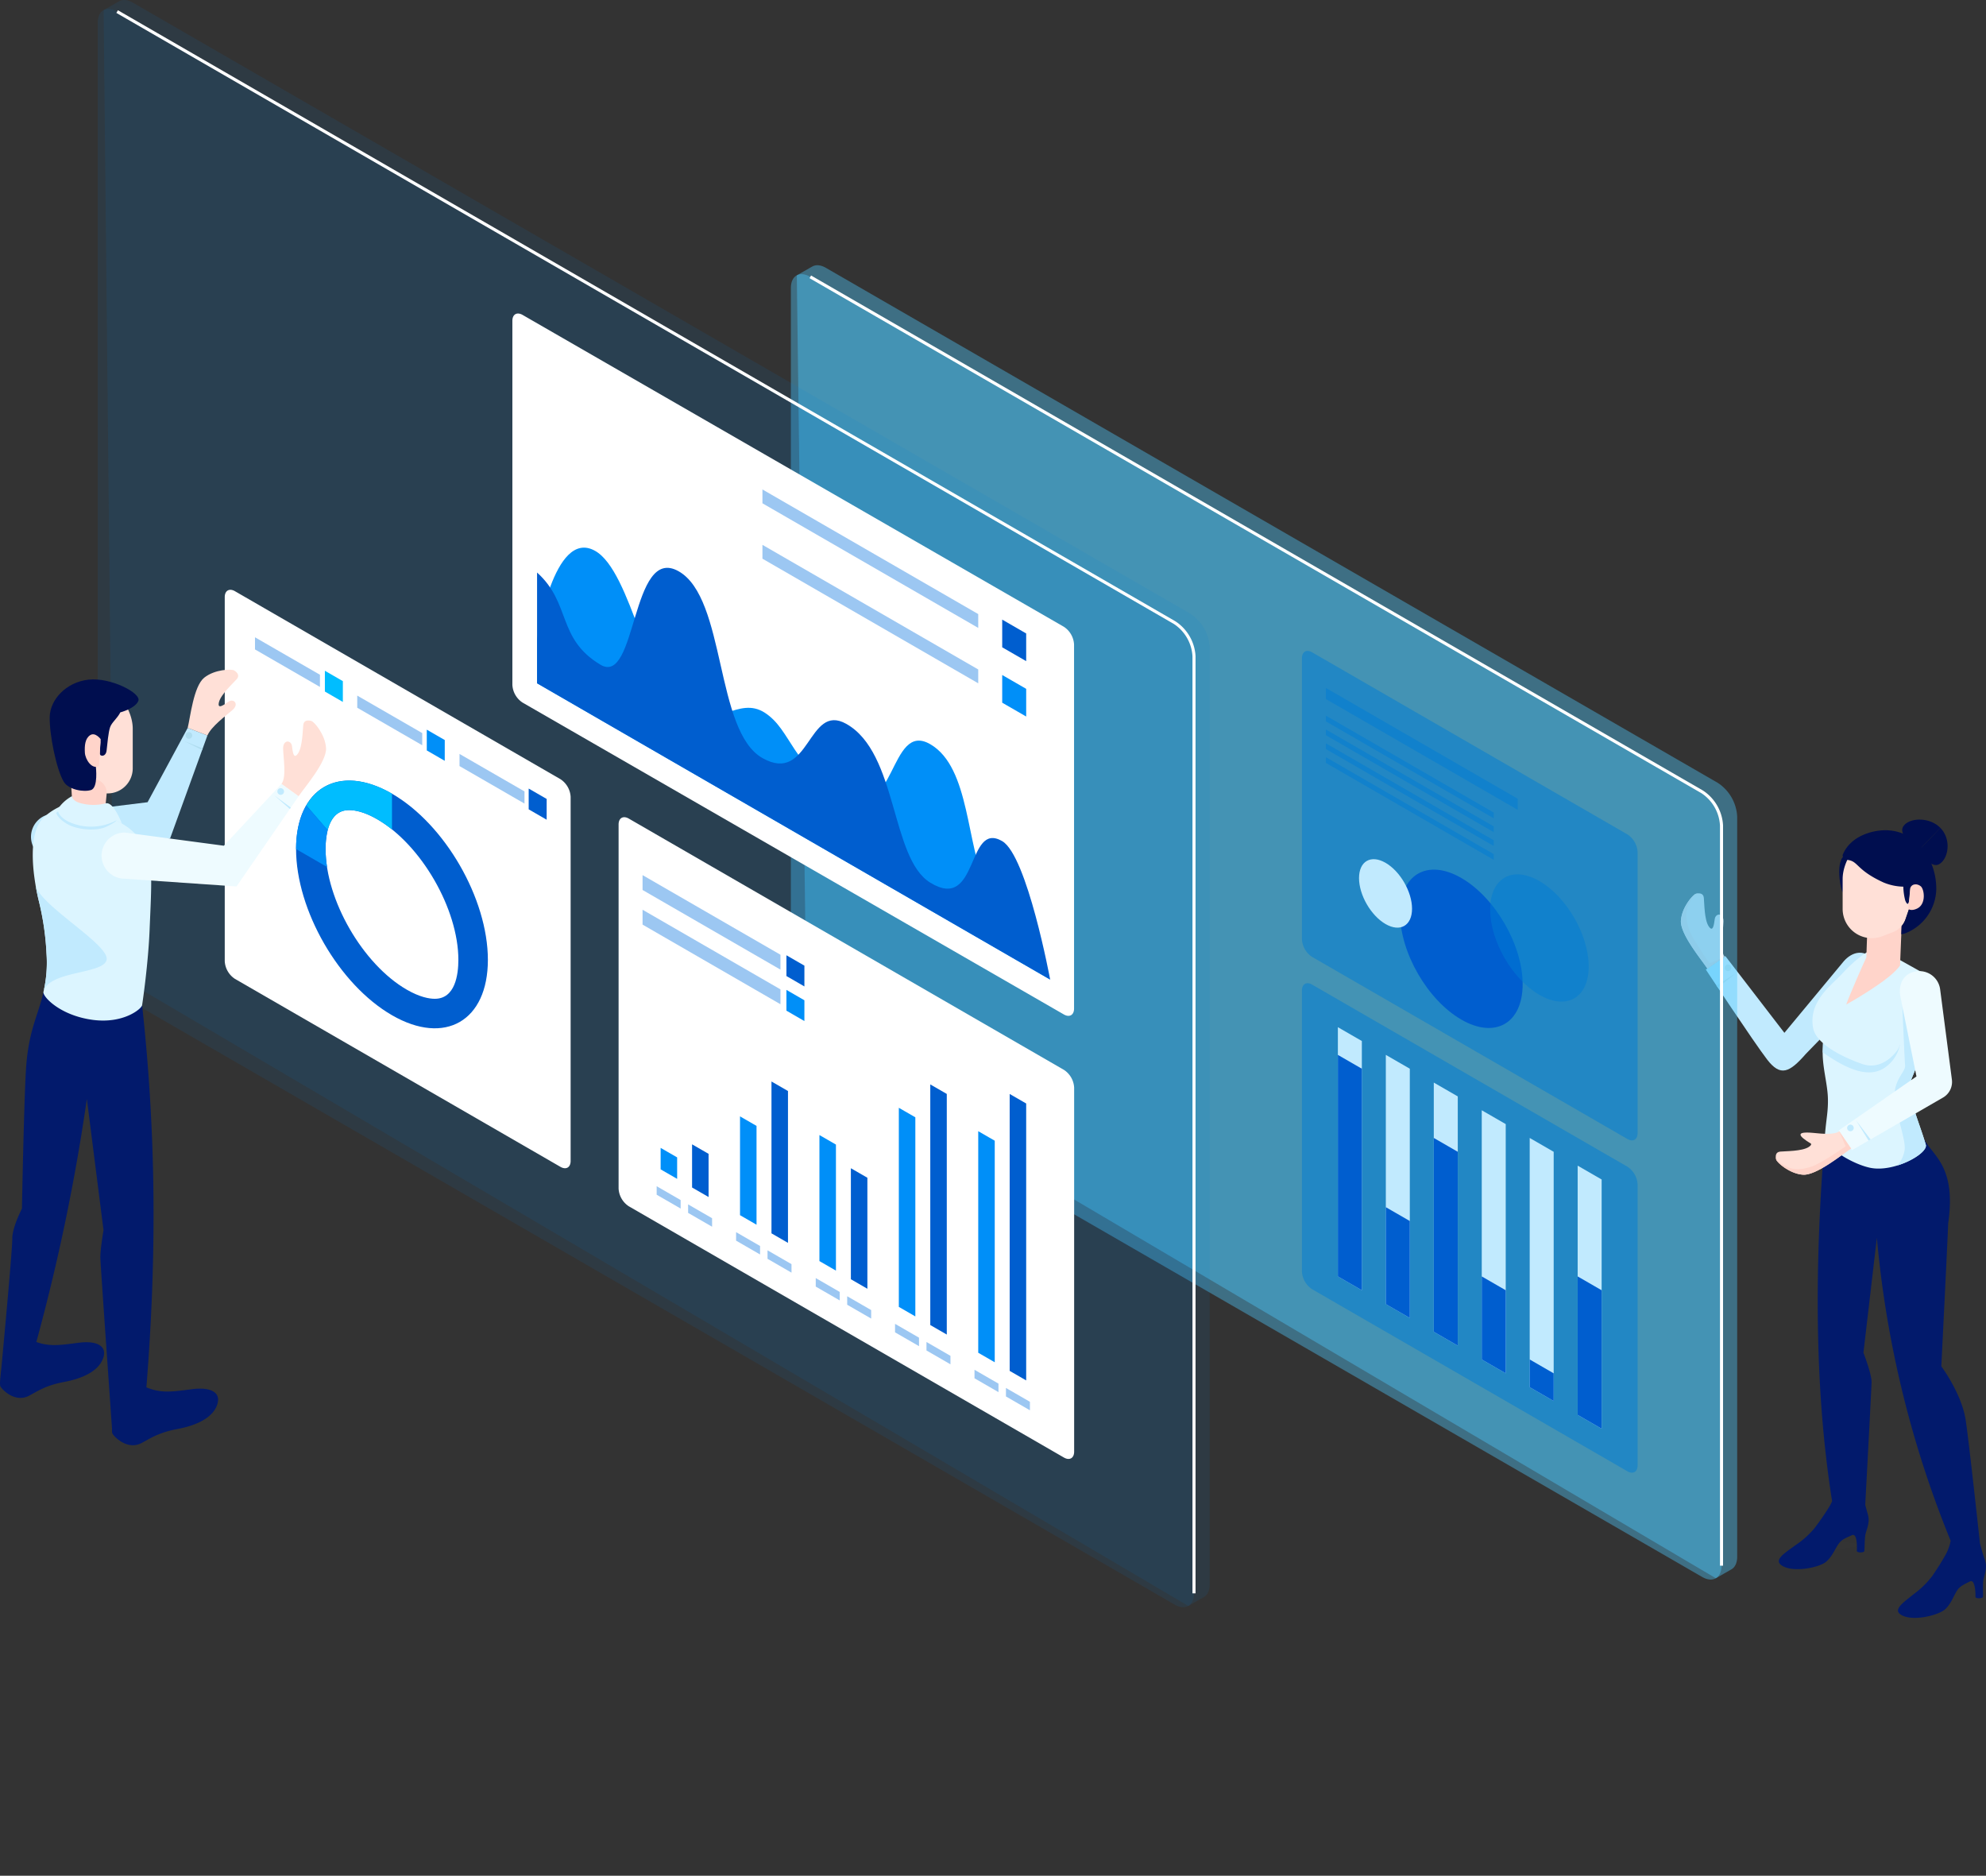 <svg xmlns="http://www.w3.org/2000/svg" xmlns:xlink="http://www.w3.org/1999/xlink" width="818.246" height="772.643" viewBox="0 0 818.246 772.643">
  <rect x="0" y="0" width="818.246" height="772.643" fill="#333333" stroke="none"/>
  <defs>
    <linearGradient id="linear-gradient" x1="-0.861" y1="-0.067" x2="-0.475" y2="0.708" gradientUnits="objectBoundingBox">
      <stop offset="0" stop-color="#0633a6" stop-opacity="0.6"/>
      <stop offset="0.035" stop-color="#1842ac" stop-opacity="0.557"/>
      <stop offset="0.214" stop-color="#6b85ca" stop-opacity="0.357"/>
      <stop offset="0.398" stop-color="#acbbe1" stop-opacity="0.2"/>
      <stop offset="0.587" stop-color="#dae1f1" stop-opacity="0.086"/>
      <stop offset="0.784" stop-color="#f5f7fb" stop-opacity="0.024"/>
      <stop offset="1" stop-color="#fff" stop-opacity="0"/>
    </linearGradient>
  </defs>
  <g id="Group_1822" data-name="Group 1822" transform="translate(-378.867 -107.198)">
    <g id="Group_1766" data-name="Group 1766" transform="translate(712.444 444.795)">
      <path id="Path_1807" data-name="Path 1807" d="M945,390.164c4.382,3.249-52.381,57.179-132.82,115.641l-350.684,0S868.647,368.274,886,368.413c12.208.1,9.993,3.818,9.993,3.818S741.26,467.007,747.578,470.725s165.9-78.582,165.9-78.582C926.346,389.223,939.068,386.443,945,390.164Z" transform="translate(-461.497 -70.762)" fill="url(#linear-gradient)" style="mix-blend-mode: multiply;isolation: isolate"/>
      <g id="Group_1765" data-name="Group 1765" transform="translate(358.955 0)">
        <g id="Group_1762" data-name="Group 1762">
          <g id="Group_1758" data-name="Group 1758" transform="translate(0 30.396)">
            <path id="Path_1808" data-name="Path 1808" d="M621.377,269.943,645.7,301.56l24.479-29.5c3.429-3.923,8.186-4.9,11.727-1.07,2.763,2.986,3.205,7.4-.224,11.323l-27.157,27.938c-6.753,7.729-10.433,9.453-15.907,2.352s-25.289-37.1-25.289-37.1Z" transform="translate(-603.048 -244.119)" fill="#c1eafe"/>
            <path id="Path_1809" data-name="Path 1809" d="M615.118,277.02l7.833-4.923-7.235,5.821Z" transform="translate(-600.483 -239.072)" fill="#afddef"/>
            <path id="Path_1810" data-name="Path 1810" d="M616.811,272.76a1.357,1.357,0,1,0,.239-1.9A1.356,1.356,0,0,0,616.811,272.76Z" transform="translate(-598.468 -241.258)" fill="#afddef"/>
            <g id="Group_1757" data-name="Group 1757">
              <path id="Path_1811" data-name="Path 1811" d="M620.034,289.516c-2.435-3.687-11.3-14.219-10.922-19.781s4.988-10.727,6.148-11.036,3.078-.474,3.3,1.637.17,9.034,2.009,11.763,2.177-.961,2.493-3.047c.382-2.524,3.718-2.607,3.6,1.109s-1.639,11.778.462,14.416Z" transform="translate(-609.1 -258.517)" fill="#ffe0d7"/>
              <path id="Path_1812" data-name="Path 1812" d="M615.26,258.692a4.4,4.4,0,0,1,1.712-.136c-1.318-.126-2.692.839-4.375,4.032-1.719,3.259-1.515,6.649-.041,10.849s8.373,13.823,8.373,13.823l6.2-2.69-7.091,4.939c-2.435-3.687-11.3-14.219-10.922-19.781S614.1,259,615.26,258.692Z" transform="translate(-609.1 -258.511)" fill="#ffd4ca"/>
            </g>
          </g>
          <g id="Group_1759" data-name="Group 1759" transform="translate(40.357 52.481)">
            <path id="Path_1813" data-name="Path 1813" d="M625.7,475.929a.3.3,0,0,1,0-.046,1.609,1.609,0,0,1,.046-.586c.012-.051.022-.1.039-.151a2.837,2.837,0,0,1,.306-.642c.015-.024.039-.051.056-.078a5.813,5.813,0,0,1,.491-.622c.044-.049.087-.1.134-.146.219-.234.462-.472.737-.715l.092-.08c.267-.233.559-.474.868-.72l.136-.107c1.177-.922,2.61-1.919,4.115-3.011a36.617,36.617,0,0,0,7.675-6.9c2.544-3.329,4.536-6.328,5.963-8.631a19.248,19.248,0,0,0,1.286-2.5c-7.145-45.073-7.388-95.552-3.064-149l39.888-3.054c1.916,9.117,14.864,10.978,11.007,37.621-.416,10.936-2.857,59.1-2.826,58.908,0,0,7.894,10.557,9.878,21.209,1.094,5.883,6.024,51.6,6.024,51.6a73.322,73.322,0,0,0,2.147,7.242,2.534,2.534,0,0,1,.085.447l0,0c.691,2.181-.168,4.852-.7,6.911s-.065,7.208-.328,7.67-2.573.725-3.035,0c0,0,.185-7.262-2.118-6.566h0c-1.963.987-3.925,1.855-5.005,3.2-1.712,2.13-2.636,5.851-5.4,8.371s-13.9,5.3-18.438,2.057a2.9,2.9,0,0,1-.589-.557c-.037-.046-.07-.092-.1-.139a1.631,1.631,0,0,1-.265-.584c0-.017,0-.032,0-.046a1.661,1.661,0,0,1,.019-.589c.01-.051.019-.1.034-.151a2.768,2.768,0,0,1,.275-.657c.017-.027.036-.053.053-.08a6.077,6.077,0,0,1,.462-.642c.044-.051.085-.1.129-.156.209-.243.44-.489.7-.744l.095-.09q.383-.365.829-.752l.134-.114c1.136-.975,2.524-2.038,3.981-3.2a36.6,36.6,0,0,0,7.352-7.232c2.393-3.439,4.251-6.525,5.574-8.889a19.263,19.263,0,0,0,2.045-5.669,431.821,431.821,0,0,1-30.4-124.824l-5.53,47.344s3.434,8.932,3.354,12.138-2.609,50.515-2.612,50.525c.447,1.812.931,3.424,1.162,4.251a2.373,2.373,0,0,1,.066.45l0,0c.593,2.208-.384,4.84-1,6.875s-.389,7.2-.674,7.646-2.6.61-3.03-.134c0,0,.508-7.247-1.821-6.656h0c-2,.9-4.005,1.678-5.141,2.972-1.807,2.053-2.894,5.73-5.769,8.12s-14.122,4.672-18.512,1.233a2.785,2.785,0,0,1-.562-.584,1.692,1.692,0,0,1-.1-.141A1.664,1.664,0,0,1,625.7,475.929Z" transform="translate(-625.695 -222.728)" fill="#021a6c"/>
            <path id="Path_1814" data-name="Path 1814" d="M665.145,273.064l8.439,4.718a9.628,9.628,0,0,1,4.827,8.31c.02,7.4-2.415,20.9-8.546,35.5-2.656,6.325,2.743,17.065,5.742,27.456,1.051,3.641-13.256,11.641-23.1,9.465-7.04-1.559-16.559-7.381-18.563-11.654.452-7.8,1.522-11.141,1.33-17.111-.207-6.357-2.571-13.485-2.091-20.639.732-18.276.365-22.074,7.393-29.878,9.027-10.024,15.1-11.634,15.1-11.634Z" transform="translate(-615.058 -267.599)" fill="#dcf5ff"/>
            <path id="Path_1815" data-name="Path 1815" d="M633.135,287.669c9.686,6.809,18.956,10.98,25.712,6.192a14.686,14.686,0,0,0,6.058-9.27l-31.663-.7Z" transform="translate(-615.042 -244.269)" fill="#c1eafe"/>
            <path id="Path_1816" data-name="Path 1816" d="M639.775,275.559c-5.37,5.192-9.487,10.861-8.127,18.475s15.022,13.093,20.255,14.92c6.318,2.206,11.656-1.739,14.509-5.72,2.315-3.229,3.161-15.549,3.161-15.549l-26.5-15.3Z" transform="translate(-617.547 -260.749)" fill="#dcf5ff"/>
            <path id="Path_1817" data-name="Path 1817" d="M658.155,338.162c.671,2.325-4.917,6.42-11.605,8.516l-.039-.012a12.692,12.692,0,0,0,2.955-6.61c.311-3.7-2.272-10.391-3.876-19.309s4.28-12.305,4.042-15.2-1.136-24.389-1.136-24.389l4.6,18.315s7.558-19.005,7.867-24.273c.02,7.4-2.415,20.9-8.546,35.5C649.758,317.032,655.157,327.773,658.155,338.162Z" transform="translate(-597.606 -256.711)" fill="#c1eafe"/>
          </g>
          <g id="Group_1761" data-name="Group 1761" transform="translate(65.246)">
            <path id="Path_1818" data-name="Path 1818" d="M637.271,267.326c-1.272-3.441-2.544-12.758.756-15.219l2.811,2.057Z" transform="translate(-635.929 -237.3)" fill="#000e4f"/>
            <g id="Group_1760" data-name="Group 1760" transform="translate(1.405)">
              <path id="Path_1819" data-name="Path 1819" d="M655.1,264.014l-.657,16.318a62.05,62.05,0,0,1-7.466,4.531c-3.855,1.926-6.481.08-6.481-3.546s.377-13.137.377-13.137Z" transform="translate(-630.797 -220.251)" fill="#ffd4ca"/>
              <path id="Path_1820" data-name="Path 1820" d="M645.342,250.76c-4.878,2.816-8.835,9.968-8.835,15.975V279.06h0a12.045,12.045,0,0,0,16.408,11.226l4.443-1.729a8.653,8.653,0,0,0,5.048-5.25l5.9-17.162c1.953-5.681-.418-12.568-5.3-15.384S650.22,247.944,645.342,250.76Z" transform="translate(-636.507 -242.254)" fill="#ffe0d7"/>
              <path id="Path_1821" data-name="Path 1821" d="M660.67,290.674a10.673,10.673,0,0,0,1.578-.372A20.026,20.026,0,0,0,675.082,272.2c.141-11.8-7.573-23.825-20.161-24.36-5.425-.229-15.165,2.026-18.414,10.19a2.043,2.043,0,0,0,1.924,2.016c4.652.5,3.429,4.022,14.888,9.285a22.337,22.337,0,0,0,8.186,1.739,25.127,25.127,0,0,0,.734,5.472c.088.416.844,2.077,1.277,1.459.754-1.073.591-4.514.961-6.5l1.143,3.645-3.213,9.346a9.046,9.046,0,0,1-1.6,2.8Z" transform="translate(-636.507 -243.438)" fill="#000e4f"/>
              <path id="Path_1822" data-name="Path 1822" d="M662.3,249.42c-4.217-4.275-11.676-4.29-14.682-1.325s1.153,6.79,5.367,11.065" transform="translate(-622.058 -246.019)" fill="#000e4f"/>
              <path id="Path_1823" data-name="Path 1823" d="M649.226,257.157c4.217,4.275,6.894,7.381,9.9,4.416s3.628-9.881-.586-14.156" transform="translate(-618.295 -244.016)" fill="#000e4f"/>
              <path id="Path_1824" data-name="Path 1824" d="M648.51,258.375c.7-1.727,2.918-1.756,4.3-.571,1.442,1.231,2.327,7.318-1.522,9.168-2.51,1.206-3.68.141-3.68.141Z" transform="translate(-620.605 -230.314)" fill="#ffd4ca"/>
            </g>
          </g>
          <path id="Path_1825" data-name="Path 1825" d="M645.408,269.367c-.438.644-7.527,16.863-8.29,19.4,0,0,18.332-10.131,22.159-16.1Z" transform="translate(-568.982 -212.586)" fill="#ffd4ca"/>
        </g>
        <g id="Group_1764" data-name="Group 1764" transform="translate(39.097 62.423)">
          <path id="Path_1826" data-name="Path 1826" d="M667.893,315.067l-6.719-33.351c-.673-5.168,1.651-9.283,6.819-9.956a8.616,8.616,0,0,1,9.655,7.432l4.842,37.172a7.442,7.442,0,0,1-3.66,7.408l-37.5,21.658-5.5-8.091Z" transform="translate(-609.926 -271.687)" fill="#eefbff"/>
          <path id="Path_1827" data-name="Path 1827" d="M643.9,305.233,638.8,297l5.923,7.755Z" transform="translate(-605.666 -235.437)" fill="#c1eafe"/>
          <path id="Path_1828" data-name="Path 1828" d="M639.449,300.131a1.359,1.359,0,1,0-1.9-.255A1.357,1.357,0,0,0,639.449,300.131Z" transform="translate(-607.866 -234.45)" fill="#c1eafe"/>
          <g id="Group_1763" data-name="Group 1763" transform="translate(0 65.958)">
            <path id="Path_1829" data-name="Path 1829" d="M656.2,305.937c-3.7,2.408-14.3,11.192-19.861,10.773s-10.688-5.068-10.987-6.231-.452-3.084,1.661-3.288,9.032-.1,11.778-1.921c.856-.567,1.085-.995.931-1.321-5.185-3.137-6.7-5.17.871-4.462,3.915.4,8.774.849,10.725-.679Z" transform="translate(-625.177 -298.809)" fill="#ffe0d7"/>
            <path id="Path_1830" data-name="Path 1830" d="M625.344,310.48a4.364,4.364,0,0,1-.124-1.712c-.136,1.316.817,2.7,4,4.4,3.244,1.744,6.637,1.564,10.849.122s13.884-8.269,13.884-8.269l-2.641-6.216,4.883,7.128c-3.7,2.408-14.3,11.192-19.861,10.773S625.643,311.642,625.344,310.48Z" transform="translate(-625.171 -298.809)" fill="#ffd4ca"/>
          </g>
        </g>
      </g>
    </g>
    <g id="Group_1768" data-name="Group 1768" transform="translate(704.706 216.455)">
      <g id="Group_1767" data-name="Group 1767">
        <path id="Path_1831" data-name="Path 1831" d="M459.322,156.284l6.269-3.58.015.007c1.454-.89,3.482-.8,5.734.5L838.766,365.33a17.679,17.679,0,0,1,8,13.859l0,304.923c0,2.57-.912,4.365-2.381,5.195v.007l-6.413,3.662L471.333,476.616a17.688,17.688,0,0,1-8-13.859Z" transform="translate(-456.873 -152.125)" fill="#4fc9fc" opacity="0.4" style="mix-blend-mode: multiply;isolation: isolate"/>
        <path id="Path_1832" data-name="Path 1832" d="M466.323,154.731l367.428,212.12a17.684,17.684,0,0,1,8,13.859V685.633c0,5.1-3.585,7.172-8,4.62L466.318,478.137a17.68,17.68,0,0,1-8-13.859l.007-304.925C458.322,154.248,461.9,152.18,466.323,154.731Z" transform="translate(-458.315 -149.957)" fill="#4fc9fc" opacity="0.4" style="mix-blend-mode: multiply;isolation: isolate"/>
        <path id="Path_1833" data-name="Path 1833" d="M461.608,154.088l367.428,212.12a17.684,17.684,0,0,1,8,13.859V684.99" transform="translate(-453.6 -149.313)" fill="none" stroke="#fff" stroke-width="1.266"/>
      </g>
    </g>
    <g id="Group_1770" data-name="Group 1770" transform="translate(419.124 107.198)">
      <g id="Group_1769" data-name="Group 1769">
        <path id="Path_1834" data-name="Path 1834" d="M341.889,111.357l6.272-3.58.012.007c1.454-.89,3.483-.8,5.734.5L789.581,359.967a17.68,17.68,0,0,1,8,13.859l0,386.01c0,2.573-.912,4.368-2.381,5.195v.007l-6.413,3.665L353.9,512.778a17.691,17.691,0,0,1-8-13.859Z" transform="translate(-339.443 -107.198)" fill="#077ad9" opacity="0.1"/>
        <path id="Path_1835" data-name="Path 1835" d="M348.891,109.8,784.565,361.488a17.687,17.687,0,0,1,8,13.859V761.36c0,5.1-3.585,7.169-8,4.618L348.884,514.3a17.687,17.687,0,0,1-8-13.859l0-386.015C340.888,109.32,344.47,107.253,348.891,109.8Z" transform="translate(-340.883 -105.03)" fill="#077ad9" opacity="0.1"/>
        <path id="Path_1836" data-name="Path 1836" d="M344.176,109.161,779.85,360.845a17.688,17.688,0,0,1,8,13.859V760.717" transform="translate(-336.168 -104.386)" fill="none" stroke="#fff" stroke-width="1.266"/>
      </g>
    </g>
    <g id="Group_1782" data-name="Group 1782" transform="translate(915.269 375.327)">
      <g id="Group_1778" data-name="Group 1778" transform="translate(0 136.88)">
        <path id="Path_1837" data-name="Path 1837" d="M683.2,356.592V472.338c0,2.685-1.887,3.774-4.212,2.432L549.111,399.787a9.308,9.308,0,0,1-4.212-7.3V276.746c0-2.687,1.885-3.774,4.212-2.432L678.987,349.3A9.311,9.311,0,0,1,683.2,356.592Z" transform="translate(-544.899 -273.739)" fill="#007cd4" opacity="0.5"/>
        <g id="Group_1777" data-name="Group 1777" transform="translate(14.812 18.1)">
          <g id="Group_1771" data-name="Group 1771" transform="translate(98.794 57.039)">
            <path id="Path_1838" data-name="Path 1838" d="M601.493,413V310.338l-9.88-5.7V407.294Z" transform="translate(-591.614 -304.636)" fill="#c1eafe" style="mix-blend-mode: soft-light;isolation: isolate"/>
            <path id="Path_1839" data-name="Path 1839" d="M601.493,386.134l0-57.033-9.882-5.7V380.43Z" transform="translate(-591.614 -277.772)" fill="#005ecf"/>
          </g>
          <g id="Group_1772" data-name="Group 1772" transform="translate(79.036 45.631)">
            <path id="Path_1840" data-name="Path 1840" d="M593.369,408.308V305.648l-9.88-5.7V402.6Z" transform="translate(-583.489 -299.945)" fill="#c1eafe" style="mix-blend-mode: soft-light;isolation: isolate"/>
            <path id="Path_1841" data-name="Path 1841" d="M593.369,354.58l0-11.407-9.881-5.705v11.408Z" transform="translate(-583.489 -246.217)" fill="#005ecf"/>
          </g>
          <g id="Group_1773" data-name="Group 1773" transform="translate(59.277 34.223)">
            <path id="Path_1842" data-name="Path 1842" d="M585.244,403.617V300.957l-9.88-5.7V397.913Z" transform="translate(-575.364 -295.254)" fill="#c1eafe" style="mix-blend-mode: soft-light;isolation: isolate"/>
            <path id="Path_1843" data-name="Path 1843" d="M585.244,363.32l0-34.22-9.882-5.7v34.22Z" transform="translate(-575.364 -254.958)" fill="#005ecf"/>
          </g>
          <g id="Group_1774" data-name="Group 1774" transform="translate(39.518 22.816)">
            <path id="Path_1844" data-name="Path 1844" d="M577.119,398.926V296.266l-9.88-5.7V393.222Z" transform="translate(-567.239 -290.563)" fill="#c1eafe" style="mix-blend-mode: soft-light;isolation: isolate"/>
            <path id="Path_1845" data-name="Path 1845" d="M577.119,385.493l0-79.844-9.881-5.705v79.845Z" transform="translate(-567.239 -277.13)" fill="#005ecf"/>
          </g>
          <g id="Group_1775" data-name="Group 1775" transform="translate(19.759 11.408)">
            <path id="Path_1846" data-name="Path 1846" d="M568.994,394.235V291.575l-9.88-5.7V388.531Z" transform="translate(-559.115 -285.872)" fill="#c1eafe" style="mix-blend-mode: soft-light;isolation: isolate"/>
            <path id="Path_1847" data-name="Path 1847" d="M568.994,357.3l0-39.924-9.881-5.7v39.925Z" transform="translate(-559.115 -248.935)" fill="#005ecf"/>
          </g>
          <g id="Group_1776" data-name="Group 1776">
            <path id="Path_1848" data-name="Path 1848" d="M560.869,389.544V286.884l-9.88-5.7V383.84Z" transform="translate(-550.99 -281.181)" fill="#c1eafe" style="mix-blend-mode: soft-light;isolation: isolate"/>
            <path id="Path_1849" data-name="Path 1849" d="M560.869,382.826l0-91.248-9.881-5.7v91.249Z" transform="translate(-550.99 -274.463)" fill="#005ecf"/>
          </g>
        </g>
      </g>
      <g id="Group_1781" data-name="Group 1781" transform="translate(0 0)">
        <path id="Path_1850" data-name="Path 1850" d="M683.2,300.308V416.054c0,2.685-1.887,3.774-4.212,2.432L549.111,343.5a9.3,9.3,0,0,1-4.212-7.3V220.461c0-2.687,1.885-3.777,4.212-2.432l129.875,74.983A9.311,9.311,0,0,1,683.2,300.308Z" transform="translate(-544.899 -217.453)" fill="#007cd4" opacity="0.5"/>
        <g id="Group_1779" data-name="Group 1779" transform="translate(23.526 85.782)">
          <path id="Path_1851" data-name="Path 1851" d="M586.782,257.946c13.949,8.054,25.255,27.639,25.255,43.745s-11.311,22.634-25.258,14.582-25.255-27.638-25.255-43.745S572.832,249.892,586.782,257.946Z" transform="translate(-544.62 -250.193)" fill="#005ecf"/>
          <path id="Path_1852" data-name="Path 1852" d="M597.092,258.067c11.209,6.474,20.294,22.213,20.294,35.155s-9.088,18.188-20.3,11.717-20.3-22.211-20.3-35.153S585.881,251.6,597.092,258.067Z" transform="translate(-522.756 -249.049)" fill="#007cd4" opacity="0.5" style="mix-blend-mode: multiply;isolation: isolate"/>
          <path id="Path_1853" data-name="Path 1853" d="M565.5,254.218c6.031,3.483,10.922,11.953,10.919,18.918s-4.891,9.786-10.922,6.3-10.922-11.95-10.922-18.915S559.464,250.736,565.5,254.218Z" transform="translate(-554.573 -252.727)" fill="#c1eafe" style="mix-blend-mode: soft-light;isolation: isolate"/>
        </g>
        <g id="Group_1780" data-name="Group 1780" transform="translate(9.879 15.253)">
          <path id="Path_1854" data-name="Path 1854" d="M548.961,223.725l79.025,45.627v4.571L548.961,228.3Z" transform="translate(-548.961 -223.725)" fill="#007cd4" opacity="0.5" style="mix-blend-mode: multiply;isolation: isolate"/>
          <path id="Path_1855" data-name="Path 1855" d="M548.961,228.415l69.148,39.923V270.7l-69.148-39.921Z" transform="translate(-548.961 -217.009)" fill="#007cd4" opacity="0.5" style="mix-blend-mode: multiply;isolation: isolate"/>
          <path id="Path_1856" data-name="Path 1856" d="M548.961,230.761l69.148,39.923v2.359l-69.148-39.921Z" transform="translate(-548.961 -213.651)" fill="#007cd4" opacity="0.5" style="mix-blend-mode: multiply;isolation: isolate"/>
          <path id="Path_1857" data-name="Path 1857" d="M548.961,233.106l69.148,39.923v2.359l-69.148-39.921Z" transform="translate(-548.961 -210.293)" fill="#007cd4" opacity="0.5" style="mix-blend-mode: multiply;isolation: isolate"/>
          <path id="Path_1858" data-name="Path 1858" d="M548.961,235.451l69.148,39.923v2.359l-69.148-39.921Z" transform="translate(-548.961 -206.935)" fill="#007cd4" opacity="0.5" style="mix-blend-mode: multiply;isolation: isolate"/>
        </g>
      </g>
    </g>
    <g id="Group_1786" data-name="Group 1786" transform="translate(589.969 236.344)">
      <path id="Path_1859" data-name="Path 1859" d="M642.552,296.625V446.588c0,2.687-1.887,3.774-4.212,2.432L415.347,320.57a9.312,9.312,0,0,1-4.212-7.3V163.311c0-2.687,1.885-3.777,4.212-2.432L638.34,289.329A9.316,9.316,0,0,1,642.552,296.625Z" transform="translate(-411.135 -160.303)" fill="#fff"/>
      <g id="Group_1783" data-name="Group 1783" transform="translate(10.177 96.44)">
        <path id="Path_1860" data-name="Path 1860" d="M626.715,377.883S606.557,351.378,600.7,340.05c-8.706-16.841-6.724-49.453-23.375-59.122-17.048-9.9-14.073,33.48-35.647,21.14s-21.537-26.948-32.478-34.078-20.469,7.135-33.312,0c-14.771-8.208-21.537-58.419-36.765-66.77-17.048-9.351-23.8,36.362-23.8,36.362v18.251Z" transform="translate(-415.32 -199.959)" fill="#008ff8"/>
        <path id="Path_1861" data-name="Path 1861" d="M626.715,372.987s-9.472-51.048-19.757-57.03c-14.754-8.587-9.574,29.368-29.633,17.108-16.384-10.014-13.339-53.451-34.6-65.411-15.97-8.983-14.929,25.182-34.55,14.081s-14.915-65.9-34.569-76.962-17.069,47.6-32.22,38.487c-17.935-10.788-11.975-25.267-26.067-37.95v45.627Z" transform="translate(-415.32 -195.064)" fill="#005ecf"/>
      </g>
      <g id="Group_1784" data-name="Group 1784" transform="translate(103.032 72.471)">
        <path id="Path_1862" data-name="Path 1862" d="M504,217.853v11.4l-9.879-5.7,0-11.407Z" transform="translate(-395.338 -158.538)" fill="#005ecf"/>
        <path id="Path_1863" data-name="Path 1863" d="M542.408,241.435,453.5,190.1v5.7l88.906,51.332Z" transform="translate(-453.502 -190.103)" fill="#9cc7f2"/>
      </g>
      <g id="Group_1785" data-name="Group 1785" transform="translate(103.032 95.286)">
        <path id="Path_1864" data-name="Path 1864" d="M504,227.234v11.4l-9.879-5.7,0-11.407Z" transform="translate(-395.338 -167.92)" fill="#008ff8"/>
        <path id="Path_1865" data-name="Path 1865" d="M542.408,250.817,453.5,199.485v5.7l88.906,51.332Z" transform="translate(-453.502 -199.485)" fill="#9cc7f2"/>
      </g>
    </g>
    <g id="Group_1805" data-name="Group 1805" transform="translate(633.731 443.817)">
      <path id="Path_1866" data-name="Path 1866" d="M616.821,356.982V506.945c0,2.687-1.887,3.774-4.215,2.432L433.342,405.883a9.312,9.312,0,0,1-4.212-7.3V248.624c0-2.687,1.885-3.777,4.212-2.432L612.607,349.686A9.315,9.315,0,0,1,616.821,356.982Z" transform="translate(-429.13 -245.616)" fill="#fff"/>
      <g id="Group_1789" data-name="Group 1789" transform="translate(146.638 114.007)">
        <g id="Group_1787" data-name="Group 1787" transform="translate(12.955)">
          <path id="Path_1867" data-name="Path 1867" d="M502.188,410.485l0-114.068-6.8-3.921V406.561Z" transform="translate(-493.85 -292.496)" fill="#005ecf"/>
          <path id="Path_1868" data-name="Path 1868" d="M504.632,347.992l-9.877-5.7v3.5l9.879,5.7Z" transform="translate(-494.755 -221.2)" fill="#9cc7f2"/>
        </g>
        <g id="Group_1788" data-name="Group 1788" transform="translate(0 15.328)">
          <path id="Path_1869" data-name="Path 1869" d="M496.86,393.984l0-91.264-6.8-3.921V390.06Z" transform="translate(-488.522 -298.799)" fill="#008ff8"/>
          <path id="Path_1870" data-name="Path 1870" d="M499.305,344.916l-9.877-5.7v3.5l9.879,5.7Z" transform="translate(-489.428 -240.933)" fill="#9cc7f2"/>
        </g>
      </g>
      <g id="Group_1792" data-name="Group 1792" transform="translate(113.898 110.069)">
        <g id="Group_1790" data-name="Group 1790" transform="translate(12.955)">
          <path id="Path_1871" data-name="Path 1871" d="M488.736,393.914l0-99.116-6.8-3.921V389.99Z" transform="translate(-480.371 -290.877)" fill="#005ecf"/>
          <path id="Path_1872" data-name="Path 1872" d="M491.17,340.208l-9.877-5.7V338l9.879,5.7Z" transform="translate(-481.292 -228.408)" fill="#9cc7f2"/>
        </g>
        <g id="Group_1791" data-name="Group 1791" transform="translate(0 9.626)">
          <path id="Path_1873" data-name="Path 1873" d="M483.408,380.77l0-82.013-6.8-3.921v82.011Z" transform="translate(-475.044 -294.835)" fill="#008ff8"/>
          <path id="Path_1874" data-name="Path 1874" d="M485.843,337.132l-9.877-5.7v3.5l9.879,5.7Z" transform="translate(-475.965 -242.439)" fill="#9cc7f2"/>
        </g>
      </g>
      <g id="Group_1795" data-name="Group 1795" transform="translate(81.229 130.928)">
        <g id="Group_1793" data-name="Group 1793" transform="translate(12.955 13.664)">
          <path id="Path_1875" data-name="Path 1875" d="M475.284,354.722l0-45.728-6.8-3.921V350.8Z" transform="translate(-466.964 -305.073)" fill="#005ecf"/>
          <path id="Path_1876" data-name="Path 1876" d="M477.737,332.458l-9.877-5.7v3.5l9.879,5.7Z" transform="translate(-467.859 -274.028)" fill="#9cc7f2"/>
        </g>
        <g id="Group_1794" data-name="Group 1794">
          <path id="Path_1877" data-name="Path 1877" d="M469.957,355.291l0-51.916-6.8-3.921v51.913Z" transform="translate(-461.637 -299.454)" fill="#008ff8"/>
          <path id="Path_1878" data-name="Path 1878" d="M472.409,329.382l-9.877-5.7v3.5l9.879,5.7Z" transform="translate(-462.532 -264.768)" fill="#9cc7f2"/>
        </g>
      </g>
      <g id="Group_1798" data-name="Group 1798" transform="translate(48.408 108.863)">
        <g id="Group_1796" data-name="Group 1796" transform="translate(12.955)">
          <path id="Path_1879" data-name="Path 1879" d="M461.832,356.852l0-62.55-6.8-3.921v62.547Z" transform="translate(-453.405 -290.381)" fill="#005ecf"/>
          <path id="Path_1880" data-name="Path 1880" d="M464.24,324.679l-9.877-5.7v3.5l9.879,5.7Z" transform="translate(-454.363 -249.438)" fill="#9cc7f2"/>
        </g>
        <g id="Group_1797" data-name="Group 1797" transform="translate(0 14.37)">
          <path id="Path_1881" data-name="Path 1881" d="M456.5,340.914l0-40.7-6.8-3.922v40.7Z" transform="translate(-448.077 -296.29)" fill="#008ff8"/>
          <path id="Path_1882" data-name="Path 1882" d="M458.913,321.6l-9.877-5.7v3.5l9.879,5.7Z" transform="translate(-449.036 -268.213)" fill="#9cc7f2"/>
        </g>
      </g>
      <g id="Group_1801" data-name="Group 1801" transform="translate(15.687 134.747)">
        <g id="Group_1799" data-name="Group 1799" transform="translate(12.955)">
          <path id="Path_1883" data-name="Path 1883" d="M448.38,322.73l0-17.784-6.8-3.921v17.781Z" transform="translate(-439.946 -301.025)" fill="#005ecf"/>
          <path id="Path_1884" data-name="Path 1884" d="M450.786,316.9l-9.877-5.7v3.5l9.879,5.7Z" transform="translate(-440.908 -286.462)" fill="#9cc7f2"/>
        </g>
        <g id="Group_1800" data-name="Group 1800" transform="translate(0 1.462)">
          <path id="Path_1885" data-name="Path 1885" d="M443.053,314.393l0-8.846-6.8-3.921v8.844Z" transform="translate(-434.618 -301.626)" fill="#008ff8"/>
          <path id="Path_1886" data-name="Path 1886" d="M445.458,313.823l-9.877-5.7v3.5l9.879,5.7Z" transform="translate(-435.581 -292.328)" fill="#9cc7f2"/>
        </g>
      </g>
      <g id="Group_1804" data-name="Group 1804" transform="translate(9.877 23.856)">
        <g id="Group_1802" data-name="Group 1802" transform="translate(0)">
          <path id="Path_1887" data-name="Path 1887" d="M457.564,269l7.41,4.277-.008,8.56-7.4-4.281Z" transform="translate(-398.293 -235.985)" fill="#005ecf"/>
          <path id="Path_1888" data-name="Path 1888" d="M433.192,255.426l56.818,32.8L490,294.348l-56.81-32.8Z" transform="translate(-433.192 -255.426)" fill="#9cc7f2"/>
        </g>
        <g id="Group_1803" data-name="Group 1803" transform="translate(0 14.262)">
          <path id="Path_1889" data-name="Path 1889" d="M457.564,274.867l7.409,4.277-.007,8.56-7.4-4.281Z" transform="translate(-398.293 -241.85)" fill="#008ff8"/>
          <path id="Path_1890" data-name="Path 1890" d="M433.192,261.29l56.817,32.8L490,300.213l-56.81-32.8Z" transform="translate(-433.192 -261.29)" fill="#9cc7f2"/>
        </g>
      </g>
    </g>
    <g id="Group_1810" data-name="Group 1810" transform="translate(471.463 350.151)">
      <path id="Path_1891" data-name="Path 1891" d="M504.914,292.388V442.351c0,2.687-1.885,3.774-4.212,2.432L366.617,367.366a9.315,9.315,0,0,1-4.212-7.3V210.108c0-2.687,1.887-3.774,4.212-2.432L500.7,285.093A9.309,9.309,0,0,1,504.914,292.388Z" transform="translate(-362.405 -207.101)" fill="#fff"/>
      <g id="Group_1806" data-name="Group 1806" transform="translate(96.728 67.604)">
        <path id="Path_1892" data-name="Path 1892" d="M413.9,240.764l7.41,4.277L421.3,253.6l-7.4-4.281Z" transform="translate(-385.401 -226.501)" fill="#005ecf"/>
        <path id="Path_1893" data-name="Path 1893" d="M402.18,234.9l26.772,15.44-.008,5.007L402.18,239.9Z" transform="translate(-402.18 -234.899)" fill="#9cc7f2"/>
      </g>
      <g id="Group_1807" data-name="Group 1807" transform="translate(54.594 43.578)">
        <path id="Path_1894" data-name="Path 1894" d="M396.634,230.788l7.41,4.277-.008,8.56-7.4-4.281Z" transform="translate(-367.988 -216.76)" fill="#008ff8"/>
        <path id="Path_1895" data-name="Path 1895" d="M384.854,225.02l26.772,15.439-.007,5.007-26.765-15.444Z" transform="translate(-384.854 -225.02)" fill="#9cc7f2"/>
      </g>
      <g id="Group_1808" data-name="Group 1808" transform="translate(12.461 19.552)">
        <path id="Path_1896" data-name="Path 1896" d="M379.37,220.812l7.409,4.277-.008,8.559-7.4-4.281Z" transform="translate(-350.574 -207.019)" fill="#00bdff"/>
        <path id="Path_1897" data-name="Path 1897" d="M367.529,215.14,394.3,230.58l-.008,5.007-26.765-15.444Z" transform="translate(-367.529 -215.14)" fill="#9cc7f2"/>
      </g>
      <g id="Group_1809" data-name="Group 1809" transform="translate(29.387 78.577)">
        <path id="Path_1898" data-name="Path 1898" d="M374.489,267.62c0,25.2,17.69,55.841,39.513,68.441s39.513,2.383,39.513-22.814S435.824,257.406,414,244.807,374.489,242.423,374.489,267.62Zm12.16,0c0-5.995,1.26-16.051,9.706-16.051,2.3,0,6.175.654,11.568,3.769,18.122,10.462,33.434,36.982,33.434,57.908,0,5.995-1.262,16.05-9.706,16.05-2.3,0-6.175-.654-11.568-3.767C401.96,315.067,386.649,288.549,386.649,267.62Z" transform="translate(-374.489 -239.411)" fill="#005ecf"/>
        <path id="Path_1899" data-name="Path 1899" d="M405.45,255.33c-5.394-3.115-9.268-3.769-11.568-3.769-5.253,0-7.724,3.893-8.845,8.276l-8.82-10.185c6.488-11.206,19.844-13.784,35.314-4.854v14.74A48.967,48.967,0,0,0,405.45,255.33Z" transform="translate(-372.016 -239.402)" fill="#00bdff"/>
        <path id="Path_1900" data-name="Path 1900" d="M378.689,243.626l8.823,10.185a32.3,32.3,0,0,0-.863,7.775,49.183,49.183,0,0,0,.605,7.371l-12.765-7.371c0-7.335,1.535-13.356,4.2-17.96Z" transform="translate(-374.489 -233.377)" fill="#008ff8"/>
      </g>
    </g>
    <g id="Group_1821" data-name="Group 1821" transform="translate(378.867 383.061)">
      <g id="Group_1820" data-name="Group 1820">
        <g id="Group_1819" data-name="Group 1819">
          <g id="Group_1814" data-name="Group 1814" transform="translate(12.77)">
            <g id="Group_1813" data-name="Group 1813">
              <g id="Group_1811" data-name="Group 1811" transform="translate(0 23.952)">
                <path id="Path_1902" data-name="Path 1902" d="M386.892,276.034l-45.518,8.56a9.505,9.505,0,0,1-11.513-6.943h0a9.507,9.507,0,0,1,6.943-11.513l40.81-5.024,16.532-30.632,8.122,3.135Z" transform="translate(-329.581 -230.482)" fill="#c1eafe"/>
                <path id="Path_1903" data-name="Path 1903" d="M363.267,235.823l-7.8-3.141,7.566,3.8Z" transform="translate(-292.521 -227.332)" fill="#afddef"/>
                <path id="Path_1904" data-name="Path 1904" d="M357.627,233.854a1.368,1.368,0,1,1,.79-1.766A1.367,1.367,0,0,1,357.627,233.854Z" transform="translate(-292.079 -229.443)" fill="#afddef"/>
              </g>
              <g id="Group_1812" data-name="Group 1812" transform="translate(64.566)">
                <path id="Path_1905" data-name="Path 1905" d="M356.13,244.585c1.068-4.321,2.42-17.142,6.795-20.661s11.354-3.631,12.373-2.982,2.456,1.958,1.043,3.563-6.576,6.3-7.342,9.521,2.2.958,3.959-.233c2.13-1.442,4.47.973,1.639,3.424s-8.733,6.766-10.345,10.5Z" transform="translate(-356.13 -220.633)" fill="#ffe0d7"/>
              </g>
            </g>
          </g>
          <path id="Path_1906" data-name="Path 1906" d="M324.844,430.523c1.262-13.487,4.553-49.085,4.553-53.91,0-4.565,3.974-12.223,3.974-12.223s.9-48.684,1.822-59.564c1.243-14.616,5.029-20.533,7.011-29.567l40.673,5.348c5.788,52.7,6.089,103.557,1.763,157.412,5.973,2.5,10.605,1.836,18.757.761,5.007-.654,8.558.1,10.039,2a.013.013,0,0,0,.01.012,3.54,3.54,0,0,1,.6,1.216h0a4.14,4.14,0,0,1,.148,1.046c0,.163-.019.333-.034.5a5.7,5.7,0,0,1-.141.885c-.039.158-.073.314-.126.479a9.126,9.126,0,0,1-.606,1.5c-2.945,5.781-11.5,7.955-15.992,8.791a42.77,42.77,0,0,0-5.1,1.265,36.523,36.523,0,0,0-6.9,3.04c-.934.513-1.809,1.012-2.7,1.474-4.737,2.444-9.217-.8-11.131-2.884a6.06,6.06,0,0,1-.888-1.177,7.463,7.463,0,0,1-.085-1.766v0c0-.022-4.73-67.288-4.813-70.484s1.3-11.408,1.3-11.408l-6.863-54.051A824.548,824.548,0,0,1,339.3,419.329c5.357,1.953,9.82,1.328,17.32.333,4.91-.647,8.39.092,9.842,1.965,0,0,0,.01.007.01,1.026,1.313,1.043,3.193-.153,5.535-2.889,5.686-11.279,7.828-15.681,8.653-7.685,1.452-10.924,3.874-14.421,5.688-5.715,2.962-11.048-2.549-11.78-3.991a7.461,7.461,0,0,1-.085-1.736C324.4,434.558,324.6,432.591,324.844,430.523Z" transform="translate(-324.329 -142.414)" fill="#021a6c"/>
          <path id="Path_1907" data-name="Path 1907" d="M357.088,225.3c4.866,2.811,8.813,9.946,8.813,15.939v16.345a10.339,10.339,0,0,1-13.047,9.978l-8.74-2.374a8.926,8.926,0,0,1-6.41-6.86l-3.531-17.677c-1.948-5.666.418-12.539,5.287-15.35S352.22,222.491,357.088,225.3Z" transform="translate(-311.212 -216.968)" fill="#ffe0d7"/>
          <path id="Path_1908" data-name="Path 1908" d="M359.279,248.167l7.714,4.453c7.826,4.518,11.43,12.517,11.656,21.554.146,5.754-.277,13.307-.63,21.992-.567,13.94-2.848,29.543-3.089,31.041s-7.68,7.758-20.425,6.029c-13.288-1.8-20.438-9.419-20.236-11.435a52.6,52.6,0,0,0,1.274-15.912,112.235,112.235,0,0,0-3.157-21.6c-2.865-11.829-4.356-27.777,1.6-33.969,6.1-6.347,15.849-7.6,15.849-7.6Z" transform="translate(-316.383 -189.014)" fill="#dcf5ff"/>
          <path id="Path_1909" data-name="Path 1909" d="M336.3,238.716l.8,13.237c.506,4.754,2.855,7.957,7.378,6.408l5.613-1.921,1.024-10.447a5.66,5.66,0,0,0-4.338-6.063Z" transform="translate(-307.184 -194.74)" fill="#ffd4ca"/>
          <path id="Path_1910" data-name="Path 1910" d="M353.748,246.874s-.362,4.458-.362,5.885,2.5,1.486,2.8-1.167.734-7.626,1.449-9.64,2.913-3.546,4.212-6.1c0,0,6.077-1.552,7.415-4.706s-11.32-9.791-20.508-8.769-15.871,8.169-16,15.413,2.7,21.41,5.759,26.6c1.97,3.346,8.215,4.411,11.262,3.453s1.992-9.557,1.992-9.557Z" transform="translate(-312.27 -218.283)" fill="#000e4f"/>
          <path id="Path_1911" data-name="Path 1911" d="M344.559,244.634c-2.833,1.62-5.664-2.59-5.827-5.5s.08-5.827,2.184-7.2,4.326,1.634,4.326,1.634Z" transform="translate(-303.765 -204.973)" fill="#ffd4ca"/>
          <path id="Path_1912" data-name="Path 1912" d="M336.026,244.159l-2.162,1.727s.27,2.057,4.278,4.506,12.077,3.288,16.364,1.228,4.122-2.607,4.122-2.607Z" transform="translate(-310.677 -186.946)" fill="#c1eafe"/>
          <path id="Path_1913" data-name="Path 1913" d="M340.015,242.046a16.531,16.531,0,0,0-5.914,5.411s-.182,4.458,8.893,6.629a22.444,22.444,0,0,0,15.3-2.048l2.252,1.3s-3.366-9.073-6.6-8.332a20.091,20.091,0,0,1-9.878.078C339.891,244.135,340.015,242.046,340.015,242.046Z" transform="translate(-310.339 -189.972)" fill="#dcf5ff"/>
          <path id="Path_1914" data-name="Path 1914" d="M334.848,285.207a112.228,112.228,0,0,0-3.157-21.6c-.5-2.048-.946-4.222-1.328-6.445,1.744,8.149,29.691,23.991,29.282,30.369s-24.18,4.523-26.072,13.592A52.593,52.593,0,0,0,334.848,285.207Z" transform="translate(-315.688 -168.333)" fill="#c1eafe"/>
          <g id="Group_1818" data-name="Group 1818" transform="translate(41.859 20.915)">
            <g id="Group_1817" data-name="Group 1817">
              <g id="Group_1815" data-name="Group 1815" transform="translate(0 26.12)">
                <path id="Path_1915" data-name="Path 1915" d="M397.138,282.223l-46.206-3.2a9.505,9.505,0,0,1-9.39-9.623h0a9.506,9.506,0,0,1,9.623-9.387l40.756,5.43,23.726-25.469,7.07,5.08Z" transform="translate(-341.542 -239.974)" fill="#eefbff"/>
                <path id="Path_1916" data-name="Path 1916" d="M377.573,246.932l-6.759-5.008,6.362,5.585Z" transform="translate(-299.629 -237.182)" fill="#c1eafe"/>
                <path id="Path_1917" data-name="Path 1917" d="M372.844,243.428a1.369,1.369,0,1,1,1.209-1.513A1.372,1.372,0,0,1,372.844,243.428Z" transform="translate(-298.899 -238.936)" fill="#c1eafe"/>
              </g>
              <g id="Group_1816" data-name="Group 1816" transform="translate(74.105)">
                <path id="Path_1918" data-name="Path 1918" d="M379.084,260.409c2.507-3.677,11.6-14.154,11.3-19.764s-4.864-10.883-6.026-11.209-3.1-.525-3.349,1.6-.311,9.1-2.2,11.819-2.179-1-2.466-3.106c-.345-2.549-3.706-2.682-3.643,1.06s1.471,11.892-.683,14.518Z" transform="translate(-372.014 -229.233)" fill="#ffe0d7"/>
              </g>
            </g>
          </g>
        </g>
      </g>
    </g>
  </g>
</svg>
